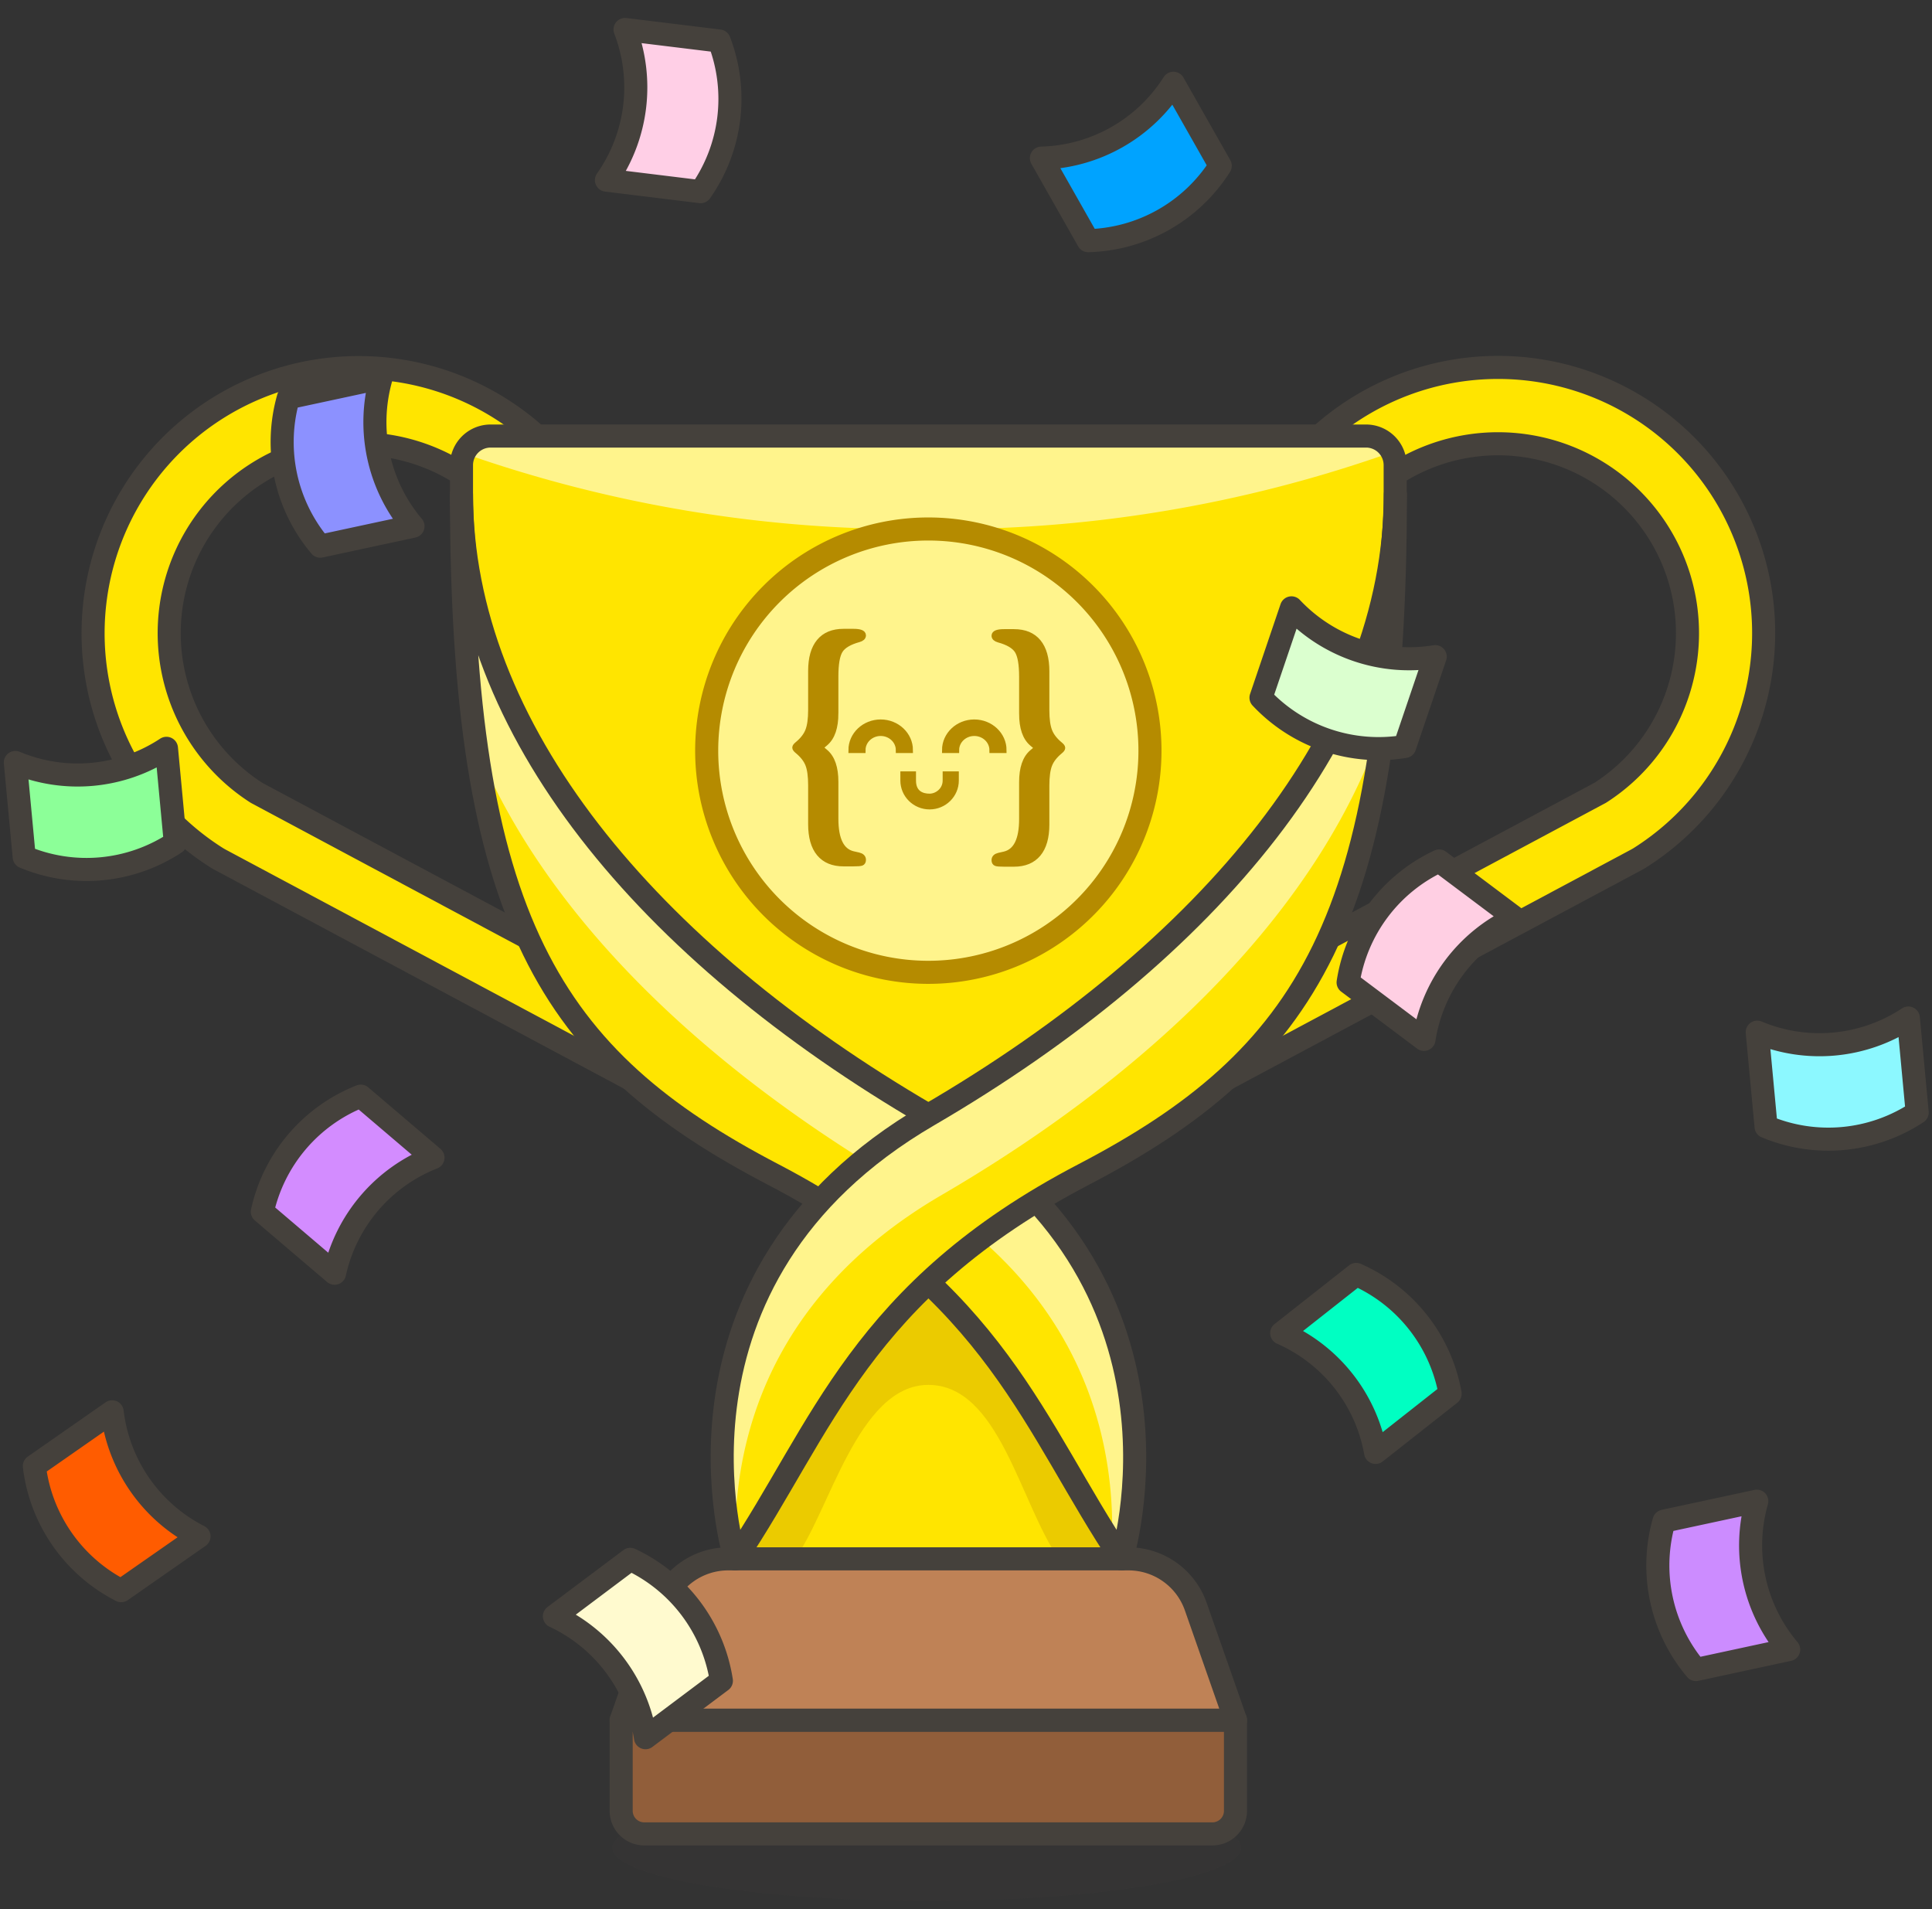 <svg xmlns="http://www.w3.org/2000/svg" width="335" height="331" fill="none"><rect width="100%" height="100%" fill="#333333" stroke="none"/><g clip-path="url(#a)"><path fill="#FFE500" stroke="#45413C" stroke-linecap="round" stroke-linejoin="round" stroke-width="4" d="M161 213.804a6.601 6.601 0 0 1-3.112-12.42l119.564-63.92a32.87 32.87 0 0 0 13.62-37.6A32.864 32.864 0 0 0 234.388 88.9l-5.788 7.012a6.603 6.603 0 0 1-10.184-8.4l5.784-7.028a46.055 46.055 0 0 1 78.796 45.124 46.067 46.067 0 0 1-18.7 23.144c-.132.084-.272.16-.4.236l-119.792 64.036a6.569 6.569 0 0 1-3.104.78Z"/><path fill="#FFE500" stroke="#45413C" stroke-linecap="round" stroke-linejoin="round" stroke-width="4" d="M160.94 213.804a6.599 6.599 0 0 0 3.116-12.42l-119.564-63.92a32.875 32.875 0 0 1-13.624-37.6A32.86 32.86 0 0 1 87.552 88.9l5.8 7.028a6.6 6.6 0 0 0 10.18-8.4l-5.796-7.032a46.056 46.056 0 1 0-60.096 68.256l.4.236 119.792 64.036c.956.512 2.024.78 3.108.78Z"/><path fill="#FFE500" d="M160.968 201.492c-44.704 0-80.948-71.108-80.948-115.812v-5.048a5.048 5.048 0 0 1 5.048-5.032h151.8a5.05 5.05 0 0 1 5.048 5.048v5.032c0 44.72-36.24 115.812-80.948 115.812Z"/><path fill="#FFF48C" d="M80.444 78.608a5.053 5.053 0 0 1 4.624-3.024h151.8a5.05 5.05 0 0 1 4.524 2.8 231.334 231.334 0 0 1-80.704 13.328 232.795 232.795 0 0 1-80.232-13.104"/><path fill="#45413C" d="M160.692 329.584c30.12 0 54.536-4.12 54.536-9.208 0-5.084-24.416-9.208-54.536-9.208s-54.536 4.12-54.536 9.208c0 5.084 24.416 9.208 54.536 9.208Z" opacity=".15"/><path fill="#EBCB00" d="M160.968 212.528c-13.428 2.224-33.948 43.376-33.948 57.744h67.896s-20.52-59.968-33.948-57.744Z"/><path fill="#FFE500" d="M160.968 240.112c-12.276 0-17.252 22.4-23.176 30.16h45.796c-6.764-9.8-10.344-30.16-22.62-30.16Z"/><path fill="#915E3A" stroke="#45413C" stroke-linecap="round" stroke-linejoin="round" stroke-width="4" d="M210.228 317.956h-98.52a3.995 3.995 0 0 1-2.828-1.172 3.995 3.995 0 0 1-1.172-2.828v-15.72h106.52v15.72a3.995 3.995 0 0 1-1.172 2.828 3.995 3.995 0 0 1-2.828 1.172Z"/><path fill="#BF8256" stroke="#45413C" stroke-linecap="round" stroke-linejoin="round" stroke-width="4" d="M214.228 298.236h-106.52l6.892-19.688a12.363 12.363 0 0 1 11.664-8.276h69.412a12.358 12.358 0 0 1 11.664 8.276l6.888 19.688Z"/><path stroke="#45413C" stroke-linecap="round" stroke-linejoin="round" stroke-width="4" d="M160.968 201.492c-44.704 0-80.948-71.108-80.948-115.812v-5.048a5.048 5.048 0 0 1 5.048-5.032h151.8a5.05 5.05 0 0 1 5.048 5.048v5.032c0 44.72-36.24 115.812-80.948 115.812Z"/><path fill="#FFE500" d="M194.492 270.272s15.24-48.492-33.524-76.912C112.204 164.94 80.02 126.3 80.02 85.68c0 73.792 15.36 97.772 54.06 117.96 38.7 20.188 45.272 44.088 60.412 66.632Z"/><path fill="#FFF48C" stroke="#B58B00" stroke-miterlimit="10" stroke-width="4" d="M160.968 168.58a38.434 38.434 0 0 0 35.507-23.725 38.434 38.434 0 0 0-35.507-53.139 38.431 38.431 0 1 0 0 76.864Z"/><path fill="#FFF48C" d="M194.492 270.272s15.24-48.492-33.524-76.912C112.204 164.94 80.02 126.3 80.02 85.68a316.356 316.356 0 0 0 2.58 43.768c11.692 28.732 38.56 55.2 74.476 76.152 31.744 18.496 36.36 45.492 35.72 62.092l1.696 2.58Z"/><path stroke="#45413C" stroke-linecap="round" stroke-linejoin="round" stroke-width="4" d="M194.492 270.272s15.24-48.492-33.524-76.912C112.204 164.94 80.02 126.3 80.02 85.68c0 73.792 15.36 97.772 54.06 117.96 38.7 20.188 45.272 44.088 60.412 66.632Z"/><path fill="#FFE500" d="M127.48 270.272S112.244 221.78 161 193.36c48.756-28.42 80.952-67.06 80.952-107.68 0 73.792-15.36 97.772-54.06 117.96-38.7 20.188-45.272 44.088-60.412 66.632Z"/><path fill="#FFF48C" d="M163.26 207.2c38.452-22.4 66.516-51.2 76.7-82.268a335.52 335.52 0 0 0 2-39.252c0 40.62-32.188 79.26-80.948 107.68-48.76 28.42-33.532 76.912-33.532 76.912l.096-.152C126.756 253.6 131 226 163.26 207.2Z"/><path stroke="#45413C" stroke-linecap="round" stroke-linejoin="round" stroke-width="4" d="M127.48 270.272S112.244 221.78 161 193.36c48.756-28.42 80.952-67.06 80.952-107.68 0 73.792-15.36 97.772-54.06 117.96-38.7 20.188-45.272 44.088-60.412 66.632Z"/><path fill="#00A3FF" stroke="#45413C" stroke-linecap="round" stroke-linejoin="round" stroke-width="4" d="M211.584 28.744a27.97 27.97 0 0 1-22.896 12.984l-8.112-14.312a27.95 27.95 0 0 0 22.892-12.98l8.116 14.308Z"/><path fill="#FFCFE6" stroke="#45413C" stroke-linecap="round" stroke-linejoin="round" stroke-width="4" d="M124.704 7.108a27.97 27.97 0 0 1-3.224 26.124l-16.324-2a27.962 27.962 0 0 0 3.224-26.12l16.324 1.996Z"/><path fill="#8C91FF" stroke="#45413C" stroke-linecap="round" stroke-linejoin="round" stroke-width="4" d="M55.532 94.696A27.97 27.97 0 0 1 50 68.964l16.084-3.456a27.972 27.972 0 0 0 5.528 25.732l-16.08 3.456Z"/><path fill="#CC8CFF" stroke="#45413C" stroke-linecap="round" stroke-linejoin="round" stroke-width="4" d="M294.068 289.464a27.953 27.953 0 0 1-5.528-25.732l16.08-3.456A27.995 27.995 0 0 0 310.148 286l-16.08 3.464Z"/><path fill="#FFFACF" stroke="#45413C" stroke-linecap="round" stroke-linejoin="round" stroke-width="4" d="M109.288 270.356a27.962 27.962 0 0 1 15.796 21.052l-13.16 9.872a27.971 27.971 0 0 0-15.792-21.052l13.156-9.872Z"/><path fill="#FFCFE3" stroke="#45413C" stroke-linecap="round" stroke-linejoin="round" stroke-width="4" d="M249.548 149.276a27.966 27.966 0 0 0-15.792 21.056l13.156 9.872a27.972 27.972 0 0 1 15.796-21.056l-13.16-9.872Z"/><path fill="#00FFC2" stroke="#45413C" stroke-linecap="round" stroke-linejoin="round" stroke-width="4" d="M235.16 220.96a27.959 27.959 0 0 1 16.284 20.676l-12.924 10.18a27.948 27.948 0 0 0-16.28-20.68l12.92-10.176Z"/><path fill="#FF5C00" stroke="#45413C" stroke-linecap="round" stroke-linejoin="round" stroke-width="4" d="M5.956 254.188a27.97 27.97 0 0 0 15.06 21.6l13.492-9.412a27.965 27.965 0 0 1-15.06-21.6l-13.492 9.412Z"/><path fill="#8CFF98" stroke="#45413C" stroke-linecap="round" stroke-linejoin="round" stroke-width="4" d="M30.4 146.124a27.967 27.967 0 0 1-26.204 2.452L2.66 132.2a27.964 27.964 0 0 0 26.204-2.456l1.536 16.38Z"/><path fill="#8CF8FF" stroke="#45413C" stroke-linecap="round" stroke-linejoin="round" stroke-width="4" d="M332.432 192.884a27.969 27.969 0 0 1-26.204 2.452l-1.532-16.376a27.964 27.964 0 0 0 26.204-2.456l1.532 16.38Z"/><path fill="#DBFFCF" stroke="#45413C" stroke-linecap="round" stroke-linejoin="round" stroke-width="4" d="M243.572 129.424a27.961 27.961 0 0 1-24.92-8.46l5.284-15.576a28.005 28.005 0 0 0 24.924 8.46l-5.288 15.576Z"/><path fill="#D38CFF" stroke="#45413C" stroke-linecap="round" stroke-linejoin="round" stroke-width="4" d="M45.488 210.084a28 28 0 0 1 17.068-20.036l12.524 10.668a27.962 27.962 0 0 0-17.068 20.036l-12.524-10.668Z"/><path fill="#B58B00" stroke="#B58B00" d="M163.952 135.329c0 1.708-1.467 2.775-2.766 2.775s-2.857-.531-2.857-2.775v-1.091h-1.711v1.091c0 2.486 2.05 4.507 4.568 4.507 2.519 0 4.569-2.021 4.569-4.507v-1.091h-1.803v1.091ZM149.58 130.059c0-1.631 1.403-2.957 3.127-2.957 1.722 0 3.125 1.327 3.125 2.957h1.97c0-2.659-2.285-4.821-5.095-4.821-2.811 0-5.097 2.162-5.097 4.821h1.97ZM165.81 130.059c0-1.631 1.403-2.957 3.126-2.957 1.723 0 3.126 1.327 3.126 2.957h1.97c0-2.659-2.286-4.821-5.096-4.821-2.811 0-5.096 2.162-5.096 4.821h1.97Z"/><path fill="#B58B00" fill-rule="evenodd" stroke="#B58B00" d="M177.209 123.735v-6.409c0-2.159-.26-3.657-.781-4.495-.521-.837-1.605-1.482-3.254-1.936-.497-.141-.746-.368-.746-.681 0-.422.56-.634 1.68-.634h1.702c1.851 0 3.254.579 4.21 1.737.956 1.158 1.434 2.848 1.434 5.071v6.76c0 1.565.168 2.769.502 3.615.334.845.952 1.635 1.854 2.37.264.219.397.399.397.54 0 .141-.133.321-.397.54-.917.751-1.539 1.545-1.866 2.383-.326.837-.49 2.038-.49 3.603v6.736c0 2.238-.482 3.936-1.446 5.094-.964 1.158-2.363 1.737-4.198 1.737h-1.702c-.731 0-1.194-.035-1.388-.106-.195-.07-.292-.246-.292-.528 0-.391.257-.649.77-.774l.933-.212c2.052-.469 3.078-2.511 3.078-6.126v-6.408c0-2.426.584-4.139 1.75-5.141l.443-.375c.218-.188.326-.329.326-.423 0-.109-.108-.25-.326-.422l-.443-.376c-1.166-1.001-1.75-2.715-1.75-5.14ZM144.872 123.679v-6.408c0-2.159.26-3.658.781-4.495.521-.837 1.606-1.483 3.254-1.937.498-.14.746-.367.746-.68 0-.423-.559-.634-1.679-.634h-1.703c-1.85 0-3.253.579-4.209 1.737-.957 1.158-1.435 2.848-1.435 5.07v6.76c0 1.565-.167 2.77-.501 3.615-.335.845-.953 1.635-1.854 2.371-.265.219-.397.399-.397.54 0 .141.132.321.397.54.917.751 1.539 1.545 1.865 2.382.327.837.49 2.038.49 3.603v6.737c0 2.238.482 3.936 1.446 5.094.964 1.158 2.364 1.737 4.198 1.737h1.703c.731 0 1.193-.036 1.388-.106.194-.07.291-.247.291-.528 0-.391-.256-.649-.769-.775l-.933-.211c-2.053-.469-3.079-2.512-3.079-6.126v-6.409c0-2.425-.583-4.139-1.749-5.14l-.443-.376c-.218-.187-.327-.328-.327-.422 0-.11.109-.251.327-.423l.443-.375c1.166-1.002 1.749-2.715 1.749-5.141Z" clip-rule="evenodd"/></g><defs><clipPath id="a"><path fill="#fff" d="M.66.112h334v330H.66z"/></clipPath></defs></svg>
